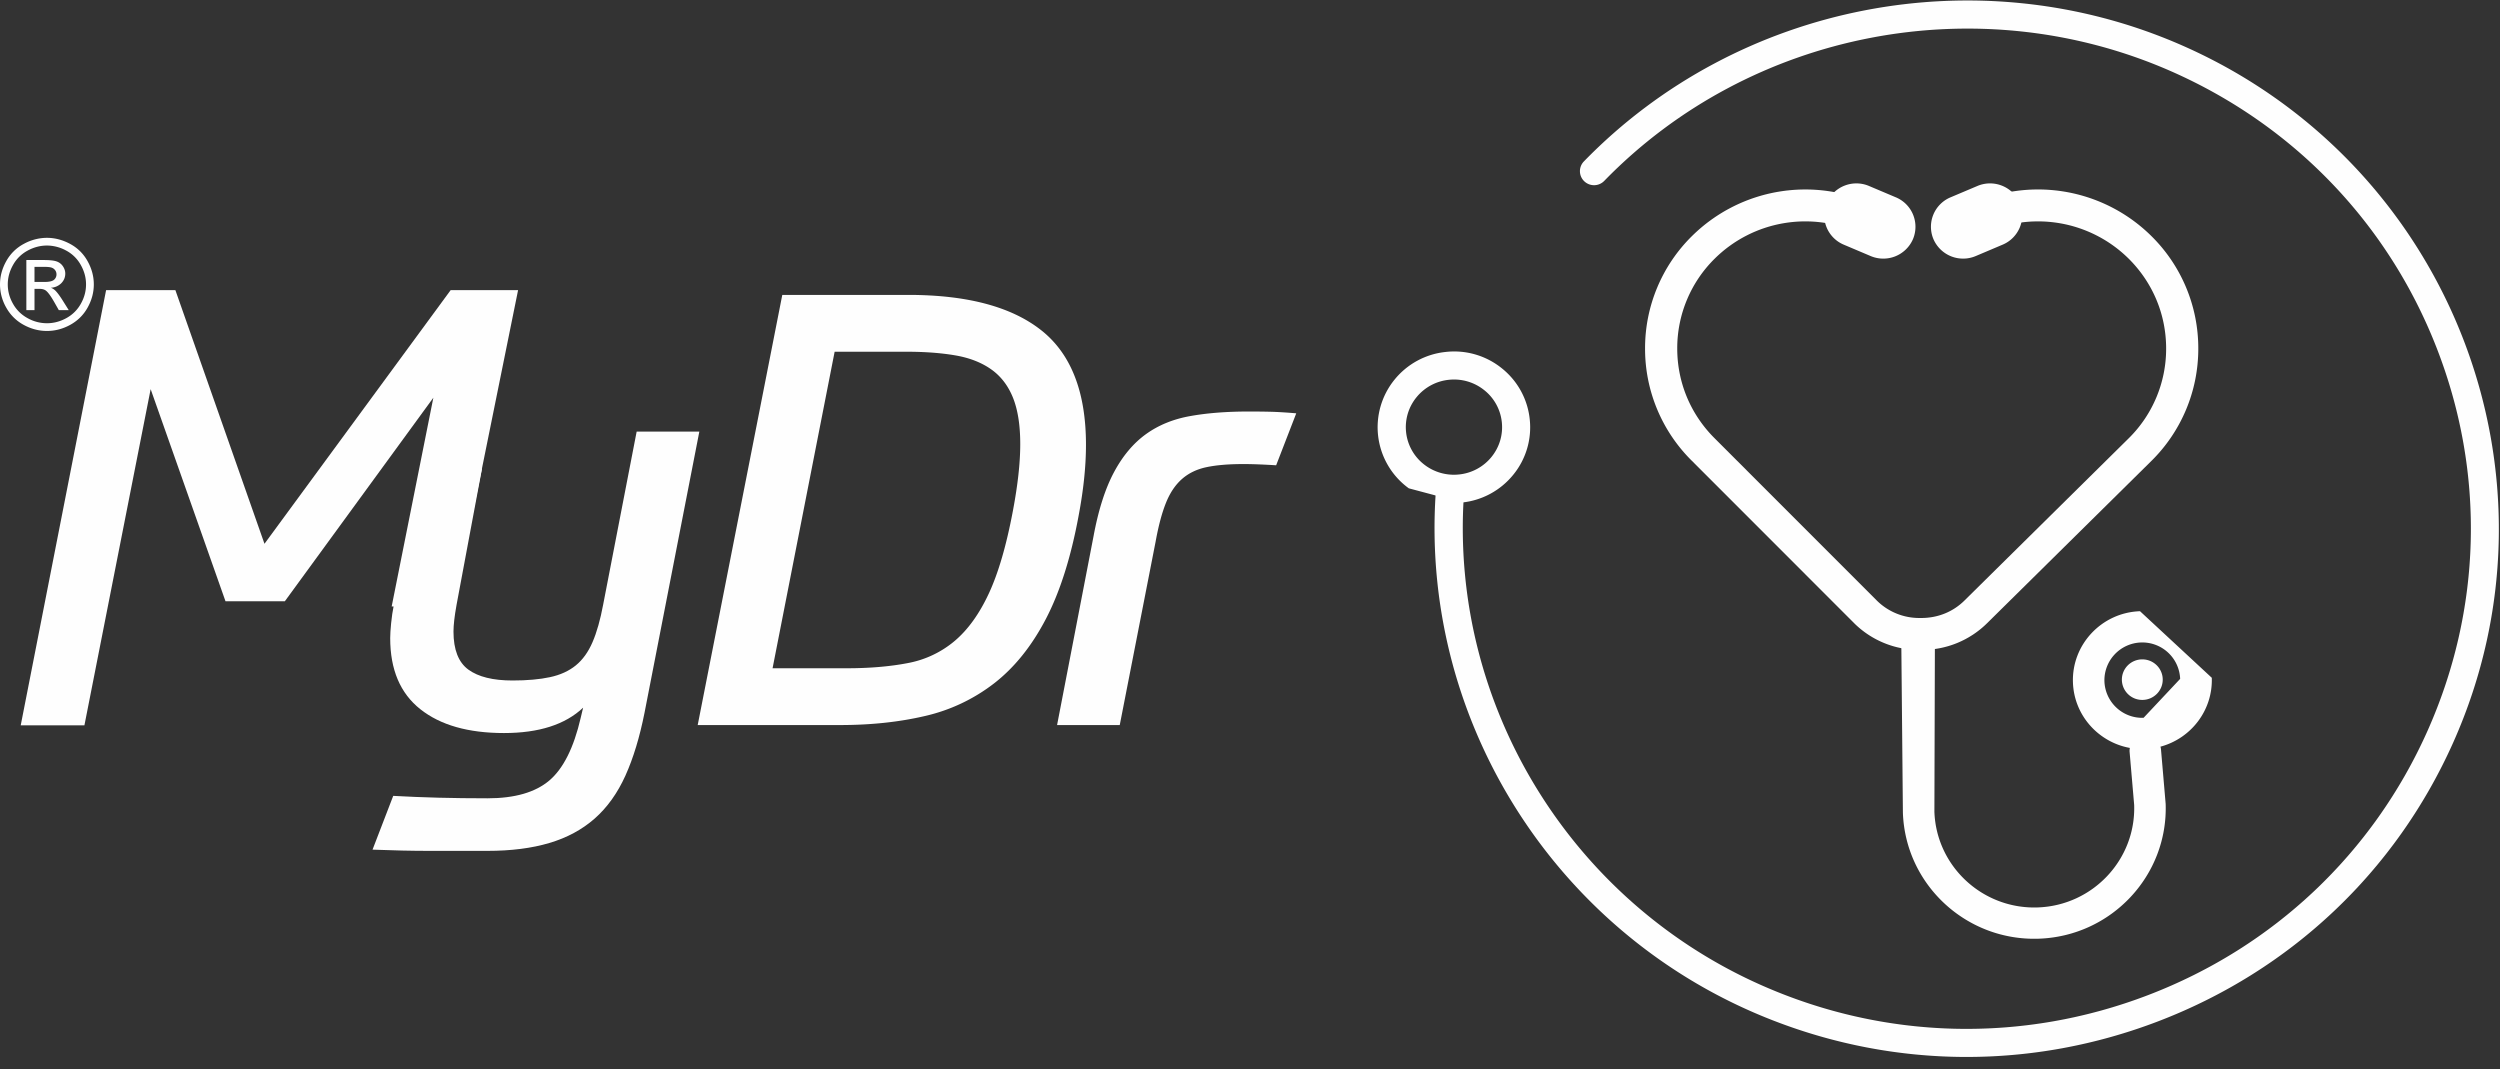 <svg xmlns="http://www.w3.org/2000/svg" width="152" height="65" viewBox="0 0 152 65"><rect x="0" y="0" width="152" height="65" fill="#333333" stroke="none"/><defs><clipPath id="3sl0a"><path d="M87.22.03h64.71v64.233H87.22z"/></clipPath></defs><g><g><g><path fill="#fefefe" d="M10.663 17.64l5.417 15.422L27.4 17.64h4.1l-3.916 19.333-3.77-.101 2.534-12.691-9.028 12.374h-3.61L9.16 23.66 5.133 44.1H1.26l5.191-26.46z"/></g><g><g><path fill="#fefefe" d="M35.453 43.027c-1.086 1.028-2.689 1.542-4.81 1.542-2.171 0-3.867-.482-5.088-1.45-1.221-.967-1.831-2.406-1.831-4.316 0-.22.018-.52.055-.9.036-.38.092-.753.166-1.121l1.81-8.861 3.553.56-1.551 8.301c-.124.687-.185 1.225-.185 1.617 0 1.101.302 1.873.906 2.314.604.44 1.499.661 2.682.661.889 0 1.648-.067 2.276-.202.63-.135 1.153-.374 1.573-.716.42-.343.759-.814 1.017-1.415.26-.6.475-1.364.649-2.296l2.034-10.505h3.811l-3.33 17.081c-.296 1.494-.685 2.773-1.165 3.838-.482 1.066-1.104 1.935-1.868 2.609-.766.673-1.684 1.168-2.757 1.486-1.073.319-2.326.479-3.756.479H26.073c-.53 0-1.067-.007-1.61-.019-.543-.013-1.147-.031-1.813-.055l1.258-3.27c.888.05 1.8.086 2.74.111.935.024 1.935.037 2.996.037 1.652 0 2.905-.362 3.756-1.084.85-.723 1.485-1.99 1.905-3.802z"/></g><g><path fill="#fefefe" d="M63.586 37.638c-.864 1.653-1.913 2.956-3.147 3.912a10.809 10.809 0 0 1-4.199 1.983c-1.567.367-3.287.55-5.162.55H42.42l5.143-26.153h7.66c3.577 0 6.272.717 8.085 2.15 1.812 1.432 2.719 3.752 2.719 6.96 0 1.298-.148 2.73-.444 4.298-.469 2.547-1.135 4.647-1.997 6.3zm-12.84-16.254L46.972 40.63h4.513c1.381 0 2.615-.104 3.7-.313a6.15 6.15 0 0 0 2.85-1.34c.814-.685 1.51-1.653 2.09-2.902.58-1.249 1.067-2.925 1.462-5.03.296-1.568.444-2.915.444-4.042 0-1.15-.148-2.092-.444-2.827-.296-.735-.74-1.31-1.332-1.726-.592-.416-1.32-.698-2.184-.845-.863-.147-1.85-.22-2.96-.22z"/></g><g><path fill="#fefefe" d="M75.593 28.215c-.888 0-1.629.062-2.22.185-.593.122-1.092.361-1.499.715-.407.356-.735.84-.98 1.45-.248.614-.457 1.398-.63 2.353l-2.183 11.166H64.27l2.22-11.497c.296-1.592.71-2.884 1.24-3.875.53-.992 1.178-1.763 1.943-2.315.764-.55 1.664-.918 2.7-1.101 1.036-.185 2.22-.276 3.552-.276.567 0 1.049.007 1.444.018.394.013.875.043 1.443.092l-1.222 3.159a53.739 53.739 0 0 0-1.073-.055c-.32-.012-.629-.019-.924-.019"/></g><g><path fill="#fefefe" d="M85.656 29.69a4.586 4.586 0 0 1-.871-6.604 4.613 4.613 0 0 1 3.116-1.688 4.605 4.605 0 0 1 3.406.991 4.566 4.566 0 0 1 1.7 3.094 4.553 4.553 0 0 1-1 3.381 4.62 4.62 0 0 1-3.116 1.689zm4.473-6.055a2.929 2.929 0 0 0-2.04-.543 2.915 2.915 0 0 0-1.966 1.062 2.87 2.87 0 0 0 .442 4.07 2.939 2.939 0 0 0 2.149.623 2.918 2.918 0 0 0 1.966-1.061c.49-.602.713-1.357.63-2.125a2.863 2.863 0 0 0-1.073-1.944z"/></g><g><g/><g clip-path="url(#3sl0a)"><path fill="#fefefe" d="M107.854 62.063c-.465-.18-.927-.37-1.387-.573-12.37-5.444-20.076-18.103-19.176-31.5a.858.858 0 0 1 .915-.794.854.854 0 0 1 .799.907c-.852 12.686 6.445 24.673 18.159 29.828 7.471 3.29 15.805 3.495 23.439.572 7.634-2.922 13.665-8.622 16.981-16.047 3.317-7.427 3.522-15.69.577-23.27-2.944-7.578-8.686-13.565-16.166-16.856-11.702-5.145-25.56-2.475-34.458 6.669a.862.862 0 0 1-1.215.021.849.849 0 0 1-.021-1.206c9.397-9.657 24.02-12.488 36.39-7.044C149 9.947 156.385 28.957 149.155 45.146c-3.502 7.844-9.872 13.862-17.934 16.949-7.593 2.907-15.835 2.885-23.367-.032"/></g></g><g><path fill="#fefefe" d="M116.84 39.514h-.153a5.602 5.602 0 0 1-3.964-1.634l-9.851-9.857a9.566 9.566 0 0 1-2.852-6.835 9.57 9.57 0 0 1 2.855-6.838 9.8 9.8 0 0 1 11.13-1.864l-.851 1.747a7.829 7.829 0 0 0-8.897 1.49 7.653 7.653 0 0 0-2.281 5.465c0 2.064.81 4.005 2.28 5.466l9.852 9.857a3.666 3.666 0 0 0 2.604 1.063h.103c1.01 0 1.935-.377 2.63-1.067l9.976-9.854a7.643 7.643 0 0 0 2.28-5.464c0-2.064-.81-4.005-2.282-5.466a7.83 7.83 0 0 0-8.897-1.49l-.852-1.747a9.798 9.798 0 0 1 11.132 1.864 9.576 9.576 0 0 1 2.854 6.839 9.574 9.574 0 0 1-2.854 6.839l-9.978 9.854a5.62 5.62 0 0 1-3.984 1.632"/></g><g><path fill="#fefefe" d="M113.741 15.57l-1.644-.696a1.94 1.94 0 0 1-1.031-2.545 1.966 1.966 0 0 1 2.565-1.024l1.643.695a1.94 1.94 0 0 1 1.032 2.546 1.966 1.966 0 0 1-2.565 1.024"/></g><g><path fill="#fefefe" d="M120.12 15.57l1.644-.696a1.94 1.94 0 0 0 1.032-2.545 1.966 1.966 0 0 0-2.565-1.024l-1.644.695a1.94 1.94 0 0 0-1.031 2.546 1.966 1.966 0 0 0 2.564 1.024"/></g><g><path fill="#fefefe" d="M134.477 41.21c.067 1.984-1.27 3.69-3.121 4.187.02.072.034.146.037.223l.279 3.255c.149 4.374-3.314 8.05-7.72 8.198-4.404.148-8.107-3.29-8.256-7.661l-.106-11.297 2.054.045-.033 11.186c.113 3.326 2.93 5.94 6.278 5.826 3.35-.112 5.981-2.91 5.868-6.234l-.28-3.255a.944.944 0 0 1 .018-.209c-1.91-.347-3.392-1.977-3.46-3.98-.08-2.31 1.752-4.254 4.078-4.332zm-1.924.065a2.302 2.302 0 0 0-2.38-2.212 2.3 2.3 0 0 0-2.224 2.368 2.302 2.302 0 0 0 2.38 2.212z"/></g><g><path fill="#fefefe" d="M129.01 41.322c0-.68.556-1.232 1.242-1.232.685 0 1.242.551 1.242 1.232 0 .681-.557 1.233-1.242 1.233a1.237 1.237 0 0 1-1.242-1.233"/></g><g><path fill="#fefefe" d="M4.256 14.826c.456.244.812.593 1.066 1.047.254.454.382.927.382 1.42 0 .488-.126.957-.376 1.407-.25.45-.603.8-1.055 1.049-.452.25-.926.373-1.419.373-.494 0-.967-.124-1.42-.373A2.654 2.654 0 0 1 .378 18.7 2.84 2.84 0 0 1 0 17.293c0-.493.128-.966.383-1.42a2.626 2.626 0 0 1 1.068-1.047 2.94 2.94 0 0 1 1.403-.366c.479 0 .946.122 1.402.366zm-2.572.409a2.201 2.201 0 0 0-.89.874c-.215.38-.321.773-.321 1.184 0 .408.104.799.315 1.172.21.375.505.667.883.875a2.41 2.41 0 0 0 1.183.313c.41 0 .805-.104 1.183-.313.378-.208.671-.5.88-.875.21-.373.314-.764.314-1.172 0-.41-.106-.805-.32-1.184a2.186 2.186 0 0 0-.89-.875 2.447 2.447 0 0 0-1.167-.305c-.401 0-.791.102-1.17.305zm-.082 3.623V15.81h1.055c.36 0 .621.028.783.084.161.057.29.155.385.295.096.14.144.29.144.446 0 .223-.08.417-.24.582a.95.95 0 0 1-.637.277.87.87 0 0 1 .261.162c.123.12.275.321.453.604l.374.597h-.604l-.272-.48c-.215-.378-.388-.615-.518-.71-.091-.07-.223-.105-.397-.105h-.291v1.295zm.496-1.715h.597c.285 0 .48-.042.583-.127a.416.416 0 0 0 .156-.338c0-.09-.026-.171-.076-.243a.45.45 0 0 0-.208-.159c-.088-.034-.253-.052-.493-.052h-.56z"/></g></g></g></g></svg>